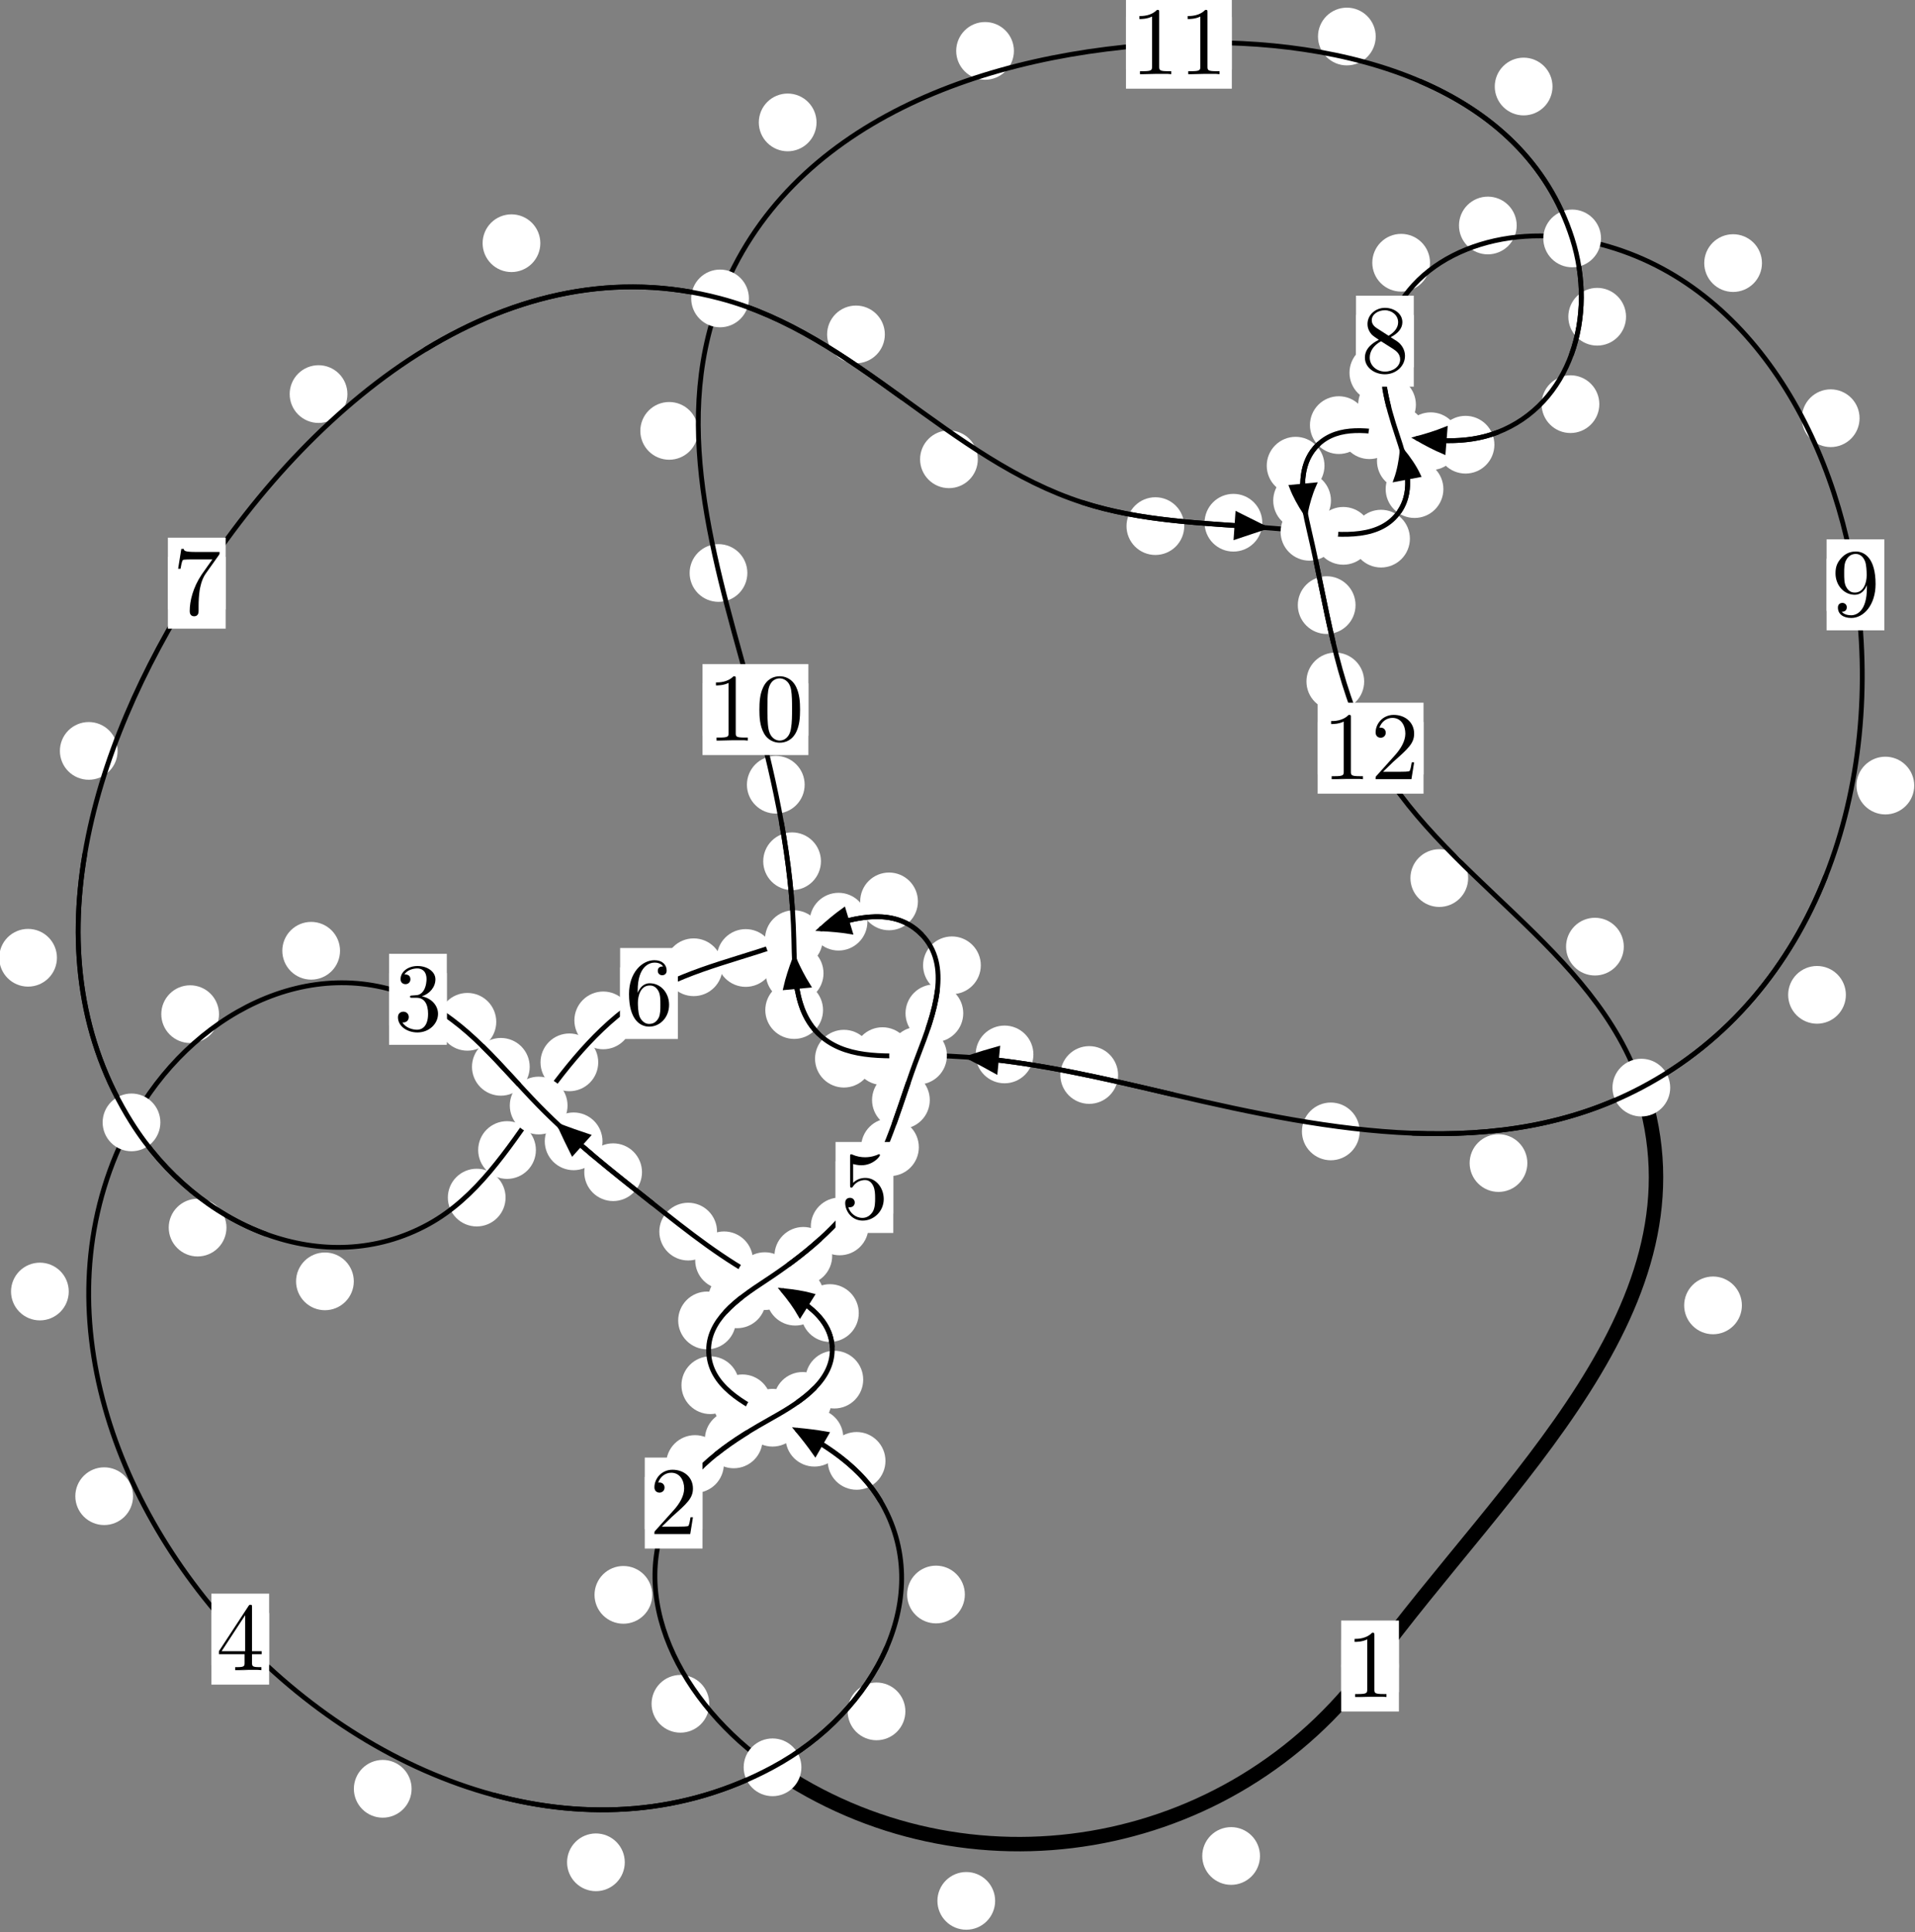 <?xml version="1.0"?>
<!-- Created by MetaPost 1.999 on 2021.07.06:0009 -->
<svg version="1.1" xmlns="http://www.w3.org/2000/svg" xmlns:xlink="http://www.w3.org/1999/xlink" width="198.308" height="200.057" viewBox="0 0 198.308 200.057">
<rect x="0" y="0" width="198.308" height="200.057" fill="#808080" stroke="none"/>
<!-- Original BoundingBox: -80.081039 -16.819107 118.226517 183.237534 -->
  <defs>
    <g transform="scale(0.01,0.01)" id="GLYPHcmr10_48">
      <path style="fill-rule: evenodd;" d="M460 -320C460 -400,455 -480,420 -554C374 -650,292 -666,250 -666C190 -666,117 -640,76 -547C44 -478,39 -400,39 -320C39 -245,43 -155,84 -79C127 2,200 22,249 22C303 22,379 1,423 -94C455 -163,460 -241,460 -320M249 -0C210 -0,151 -25,133 -121C122 -181,122 -273,122 -332C122 -396,122 -462,130 -516C149 -635,224 -644,249 -644C282 -644,348 -626,367 -527C377 -471,377 -395,377 -332C377 -257,377 -189,366 -125C351 -30,294 -0,249 -0"></path>
    </g>
    <g transform="scale(0.01,0.01)" id="GLYPHcmr10_49">
      <path style="fill-rule: evenodd;" d="M294 -640C294 -664,294 -666,271 -666C209 -602,121 -602,89 -602L89 -571C109 -571,168 -571,220 -597L220 -79C220 -43,217 -31,127 -31L95 -31L95 -0L257 -0L130 -3L217 -3L257 -3L297 -3L384 -3L419 -0L419 -31L387 -31C297 -31,294 -42,294 -79"></path>
    </g>
    <g transform="scale(0.01,0.01)" id="GLYPHcmr10_50">
      <path style="fill-rule: evenodd;" d="M127 -77L233 -180C389 -318,449 -372,449 -472C449 -586,359 -666,237 -666C124 -666,50 -574,50 -485C50 -429,100 -429,103 -429C120 -429,155 -441,155 -482C155 -508,137 -534,102 -534C94 -534,92 -534,89 -533C112 -598,166 -635,224 -635C315 -635,358 -554,358 -472C358 -392,308 -313,253 -251L61 -37C50 -26,50 -24,50 -0L421 -0L449 -174L424 -174C419 -144,412 -100,402 -85C395 -77,329 -77,307 -77"></path>
    </g>
    <g transform="scale(0.01,0.01)" id="GLYPHcmr10_51">
      <path style="fill-rule: evenodd;" d="M290 -352C372 -379,430 -449,430 -528C430 -610,342 -666,246 -666C145 -666,69 -606,69 -530C69 -497,91 -478,120 -478C151 -478,171 -500,171 -529C171 -579,124 -579,109 -579C140 -628,206 -641,242 -641C283 -641,338 -619,338 -529C338 -517,336 -459,310 -415C280 -367,246 -364,221 -363C213 -362,189 -360,182 -360C174 -359,167 -358,167 -348C167 -337,174 -337,191 -337L235 -337C317 -337,354 -269,354 -171C354 -35,285 -6,241 -6C198 -6,123 -23,88 -82C123 -77,154 -99,154 -137C154 -173,127 -193,98 -193C74 -193,42 -179,42 -135C42 -44,135 22,244 22C366 22,457 -69,457 -171C457 -253,394 -331,290 -352"></path>
    </g>
    <g transform="scale(0.01,0.01)" id="GLYPHcmr10_52">
      <path style="fill-rule: evenodd;" d="M294 -165L294 -78C294 -42,292 -31,218 -31L197 -31L197 -0L332 -0L238 -3L290 -3L332 -3L374 -3L427 -3L468 -0L468 -31L447 -31C373 -31,371 -42,371 -78L371 -165L471 -165L471 -196L371 -196L371 -651C371 -671,371 -677,355 -677C346 -677,343 -677,335 -665L28 -196L28 -165M300 -196L56 -196L300 -569"></path>
    </g>
    <g transform="scale(0.01,0.01)" id="GLYPHcmr10_53">
      <path style="fill-rule: evenodd;" d="M449 -201C449 -320,367 -420,259 -420C211 -420,168 -404,132 -369L132 -564C152 -558,185 -551,217 -551C340 -551,410 -642,410 -655C410 -661,407 -666,400 -666C399 -666,397 -666,392 -663C372 -654,323 -634,256 -634C216 -634,170 -641,123 -662C115 -665,113 -665,111 -665C101 -665,101 -657,101 -641L101 -345C101 -327,101 -319,115 -319C122 -319,124 -322,128 -328C139 -344,176 -398,257 -398C309 -398,334 -352,342 -334C358 -297,360 -258,360 -208C360 -173,360 -113,336 -71C312 -32,275 -6,229 -6C156 -6,99 -59,82 -118C85 -117,88 -116,99 -116C132 -116,149 -141,149 -165C149 -189,132 -214,99 -214C85 -214,50 -207,50 -161C50 -75,119 22,231 22C347 22,449 -74,449 -201"></path>
    </g>
    <g transform="scale(0.01,0.01)" id="GLYPHcmr10_54">
      <path style="fill-rule: evenodd;" d="M132 -328L132 -352C132 -605,256 -641,307 -641C331 -641,373 -635,395 -601C380 -601,340 -601,340 -556C340 -525,364 -510,386 -510C402 -510,432 -519,432 -558C432 -618,388 -666,305 -666C177 -666,42 -537,42 -316C42 -49,158 22,251 22C362 22,457 -72,457 -204C457 -331,368 -427,257 -427C189 -427,152 -376,132 -328M251 -6C188 -6,158 -66,152 -81C134 -128,134 -208,134 -226C134 -304,166 -404,256 -404C272 -404,318 -404,349 -342C367 -305,367 -254,367 -205C367 -157,367 -107,350 -71C320 -11,274 -6,251 -6"></path>
    </g>
    <g transform="scale(0.01,0.01)" id="GLYPHcmr10_55">
      <path style="fill-rule: evenodd;" d="M476 -609C485 -621,485 -623,485 -644L242 -644C120 -644,118 -657,114 -676L89 -676L56 -470L81 -470C84 -486,93 -549,106 -561C113 -567,191 -567,204 -567L411 -567C400 -551,321 -442,299 -409C209 -274,176 -135,176 -33C176 -23,176 22,222 22C268 22,268 -23,268 -33L268 -84C268 -139,271 -194,279 -248C283 -271,297 -357,341 -419"></path>
    </g>
    <g transform="scale(0.01,0.01)" id="GLYPHcmr10_56">
      <path style="fill-rule: evenodd;" d="M163 -457C117 -487,113 -521,113 -538C113 -599,178 -641,249 -641C322 -641,386 -589,386 -517C386 -460,347 -412,287 -377M309 -362C381 -399,430 -451,430 -517C430 -609,341 -666,250 -666C150 -666,69 -592,69 -499C69 -481,71 -436,113 -389C124 -377,161 -352,186 -335C128 -306,42 -250,42 -151C42 -45,144 22,249 22C362 22,457 -61,457 -168C457 -204,446 -249,408 -291C389 -312,373 -322,309 -362M209 -320L332 -242C360 -223,407 -193,407 -132C407 -58,332 -6,250 -6C164 -6,92 -68,92 -151C92 -209,124 -273,209 -320"></path>
    </g>
    <g transform="scale(0.01,0.01)" id="GLYPHcmr10_57">
      <path style="fill-rule: evenodd;" d="M367 -318L367 -286C367 -52,263 -6,205 -6C188 -6,134 -8,107 -42C151 -42,159 -71,159 -88C159 -119,135 -134,113 -134C97 -134,67 -125,67 -86C67 -19,121 22,206 22C335 22,457 -114,457 -329C457 -598,342 -666,253 -666C198 -666,149 -648,106 -603C65 -558,42 -516,42 -441C42 -316,130 -218,242 -218C303 -218,344 -260,367 -318M243 -241C227 -241,181 -241,150 -304C132 -341,132 -391,132 -440C132 -494,132 -541,153 -578C180 -628,218 -641,253 -641C299 -641,332 -607,349 -562C361 -530,365 -467,365 -421C365 -338,331 -241,243 -241"></path>
    </g>
  </defs>
  <path d="M130.478 192.182C130.478 191.389,130.163 190.629,129.602 190.068C129.042 189.508,128.282 189.193,127.489 189.193C126.696 189.193,125.936 189.508,125.376 190.068C124.815 190.629,124.5 191.389,124.5 192.182C124.5 192.975,124.815 193.735,125.376 194.295C125.936 194.856,126.696 195.171,127.489 195.171C128.282 195.171,129.042 194.856,129.602 194.295C130.163 193.735,130.478 192.975,130.478 192.182Z" style="fill: rgb(100%,100%,100%);stroke: none;"></path>
  <path d="M144.863 172.513C144.863 171.72,144.548 170.96,143.987 170.399C143.427 169.839,142.667 169.524,141.874 169.524C141.081 169.524,140.321 169.839,139.761 170.399C139.2 170.96,138.885 171.72,138.885 172.513C138.885 173.305,139.2 174.066,139.761 174.626C140.321 175.187,141.081 175.501,141.874 175.501C142.667 175.501,143.427 175.187,143.987 174.626C144.548 174.066,144.863 173.305,144.863 172.513Z" style="fill: rgb(100%,100%,100%);stroke: none;"></path>
  <path d="M73.45 176.425C73.45 175.632,73.135 174.872,72.575 174.311C72.014 173.751,71.254 173.436,70.461 173.436C69.669 173.436,68.909 173.751,68.348 174.311C67.788 174.872,67.473 175.632,67.473 176.425C67.473 177.217,67.788 177.977,68.348 178.538C68.909 179.098,69.669 179.413,70.461 179.413C71.254 179.413,72.014 179.098,72.575 178.538C73.135 177.977,73.45 177.217,73.45 176.425Z" style="fill: rgb(100%,100%,100%);stroke: none;"></path>
  <path d="M103.052 196.83C103.052 196.038,102.737 195.278,102.176 194.717C101.616 194.157,100.856 193.842,100.063 193.842C99.27 193.842,98.51 194.157,97.95 194.717C97.389 195.278,97.074 196.038,97.074 196.83C97.074 197.623,97.389 198.383,97.95 198.944C98.51 199.504,99.27 199.819,100.063 199.819C100.856 199.819,101.616 199.504,102.176 198.944C102.737 198.383,103.052 197.623,103.052 196.83Z" style="fill: rgb(100%,100%,100%);stroke: none;"></path>
  <path d="M74.961 151.595C74.961 150.803,74.646 150.042,74.085 149.482C73.525 148.921,72.765 148.606,71.972 148.606C71.179 148.606,70.419 148.921,69.859 149.482C69.298 150.042,68.983 150.803,68.983 151.595C68.983 152.388,69.298 153.148,69.859 153.709C70.419 154.269,71.179 154.584,71.972 154.584C72.765 154.584,73.525 154.269,74.085 153.709C74.646 153.148,74.961 152.388,74.961 151.595Z" style="fill: rgb(100%,100%,100%);stroke: none;"></path>
  <path d="M67.543 165.144C67.543 164.351,67.228 163.591,66.668 163.03C66.107 162.47,65.347 162.155,64.554 162.155C63.762 162.155,63.002 162.47,62.441 163.03C61.881 163.591,61.566 164.351,61.566 165.144C61.566 165.936,61.881 166.696,62.441 167.257C63.002 167.817,63.762 168.132,64.554 168.132C65.347 168.132,66.107 167.817,66.668 167.257C67.228 166.696,67.543 165.936,67.543 165.144Z" style="fill: rgb(100%,100%,100%);stroke: none;"></path>
  <path d="M86.104 145.059C86.104 144.266,85.789 143.506,85.229 142.945C84.668 142.385,83.908 142.07,83.115 142.07C82.323 142.07,81.563 142.385,81.002 142.945C80.442 143.506,80.127 144.266,80.127 145.059C80.127 145.851,80.442 146.611,81.002 147.172C81.563 147.732,82.323 148.047,83.115 148.047C83.908 148.047,84.668 147.732,85.229 147.172C85.789 146.611,86.104 145.851,86.104 145.059Z" style="fill: rgb(100%,100%,100%);stroke: none;"></path>
  <path d="M78.971 149.045C78.971 148.253,78.657 147.493,78.096 146.932C77.536 146.372,76.775 146.057,75.983 146.057C75.19 146.057,74.43 146.372,73.869 146.932C73.309 147.493,72.994 148.253,72.994 149.045C72.994 149.838,73.309 150.598,73.869 151.159C74.43 151.719,75.19 152.034,75.983 152.034C76.775 152.034,77.536 151.719,78.096 151.159C78.657 150.598,78.971 149.838,78.971 149.045Z" style="fill: rgb(100%,100%,100%);stroke: none;"></path>
  <path d="M88.931 135.964C88.931 135.171,88.616 134.411,88.056 133.851C87.495 133.29,86.735 132.975,85.943 132.975C85.15 132.975,84.39 133.29,83.829 133.851C83.269 134.411,82.954 135.171,82.954 135.964C82.954 136.757,83.269 137.517,83.829 138.077C84.39 138.638,85.15 138.953,85.943 138.953C86.735 138.953,87.495 138.638,88.056 138.077C88.616 137.517,88.931 136.757,88.931 135.964Z" style="fill: rgb(100%,100%,100%);stroke: none;"></path>
  <path d="M89.389 142.856C89.389 142.063,89.074 141.303,88.513 140.743C87.953 140.182,87.193 139.867,86.4 139.867C85.607 139.867,84.847 140.182,84.287 140.743C83.726 141.303,83.411 142.063,83.411 142.856C83.411 143.649,83.726 144.409,84.287 144.969C84.847 145.53,85.607 145.845,86.4 145.845C87.193 145.845,87.953 145.53,88.513 144.969C89.074 144.409,89.389 143.649,89.389 142.856Z" style="fill: rgb(100%,100%,100%);stroke: none;"></path>
  <path d="M77.97 130.503C77.97 129.71,77.655 128.95,77.095 128.39C76.534 127.829,75.774 127.514,74.981 127.514C74.189 127.514,73.429 127.829,72.868 128.39C72.308 128.95,71.993 129.71,71.993 130.503C71.993 131.296,72.308 132.056,72.868 132.616C73.429 133.177,74.189 133.492,74.981 133.492C75.774 133.492,76.534 133.177,77.095 132.616C77.655 132.056,77.97 131.296,77.97 130.503Z" style="fill: rgb(100%,100%,100%);stroke: none;"></path>
  <path d="M85.34 134.268C85.34 133.476,85.026 132.716,84.465 132.155C83.905 131.595,83.144 131.28,82.352 131.28C81.559 131.28,80.799 131.595,80.238 132.155C79.678 132.716,79.363 133.476,79.363 134.268C79.363 135.061,79.678 135.821,80.238 136.382C80.799 136.942,81.559 137.257,82.352 137.257C83.144 137.257,83.905 136.942,84.465 136.382C85.026 135.821,85.34 135.061,85.34 134.268Z" style="fill: rgb(100%,100%,100%);stroke: none;"></path>
  <path d="M66.482 121.378C66.482 120.585,66.167 119.825,65.607 119.265C65.046 118.704,64.286 118.389,63.494 118.389C62.701 118.389,61.941 118.704,61.38 119.265C60.82 119.825,60.505 120.585,60.505 121.378C60.505 122.171,60.82 122.931,61.38 123.491C61.941 124.052,62.701 124.367,63.494 124.367C64.286 124.367,65.046 124.052,65.607 123.491C66.167 122.931,66.482 122.171,66.482 121.378Z" style="fill: rgb(100%,100%,100%);stroke: none;"></path>
  <path d="M74.254 127.53C74.254 126.737,73.939 125.977,73.379 125.417C72.818 124.856,72.058 124.541,71.266 124.541C70.473 124.541,69.713 124.856,69.152 125.417C68.592 125.977,68.277 126.737,68.277 127.53C68.277 128.323,68.592 129.083,69.152 129.643C69.713 130.204,70.473 130.519,71.266 130.519C72.058 130.519,72.818 130.204,73.379 129.643C73.939 129.083,74.254 128.323,74.254 127.53Z" style="fill: rgb(100%,100%,100%);stroke: none;"></path>
  <path d="M54.854 110.467C54.854 109.674,54.54 108.914,53.979 108.353C53.419 107.793,52.658 107.478,51.866 107.478C51.073 107.478,50.313 107.793,49.752 108.353C49.192 108.914,48.877 109.674,48.877 110.467C48.877 111.259,49.192 112.019,49.752 112.58C50.313 113.14,51.073 113.455,51.866 113.455C52.658 113.455,53.419 113.14,53.979 112.58C54.54 112.019,54.854 111.259,54.854 110.467Z" style="fill: rgb(100%,100%,100%);stroke: none;"></path>
  <path d="M62.391 118.181C62.391 117.389,62.076 116.629,61.516 116.068C60.955 115.508,60.195 115.193,59.402 115.193C58.61 115.193,57.85 115.508,57.289 116.068C56.729 116.629,56.414 117.389,56.414 118.181C56.414 118.974,56.729 119.734,57.289 120.295C57.85 120.855,58.61 121.17,59.402 121.17C60.195 121.17,60.955 120.855,61.516 120.295C62.076 119.734,62.391 118.974,62.391 118.181Z" style="fill: rgb(100%,100%,100%);stroke: none;"></path>
  <path d="M35.212 98.449C35.212 97.657,34.897 96.896,34.337 96.336C33.776 95.775,33.016 95.46,32.223 95.46C31.431 95.46,30.671 95.775,30.11 96.336C29.55 96.896,29.235 97.657,29.235 98.449C29.235 99.242,29.55 100.002,30.11 100.563C30.671 101.123,31.431 101.438,32.223 101.438C33.016 101.438,33.776 101.123,34.337 100.563C34.897 100.002,35.212 99.242,35.212 98.449Z" style="fill: rgb(100%,100%,100%);stroke: none;"></path>
  <path d="M51.39 105.805C51.39 105.013,51.075 104.252,50.515 103.692C49.954 103.131,49.194 102.816,48.401 102.816C47.609 102.816,46.849 103.131,46.288 103.692C45.728 104.252,45.413 105.013,45.413 105.805C45.413 106.598,45.728 107.358,46.288 107.919C46.849 108.479,47.609 108.794,48.401 108.794C49.194 108.794,49.954 108.479,50.515 107.919C51.075 107.358,51.39 106.598,51.39 105.805Z" style="fill: rgb(100%,100%,100%);stroke: none;"></path>
  <path d="M7.119 133.733C7.119 132.941,6.804 132.181,6.244 131.62C5.683 131.06,4.923 130.745,4.131 130.745C3.338 130.745,2.578 131.06,2.017 131.62C1.457 132.181,1.142 132.941,1.142 133.733C1.142 134.526,1.457 135.286,2.017 135.847C2.578 136.407,3.338 136.722,4.131 136.722C4.923 136.722,5.683 136.407,6.244 135.847C6.804 135.286,7.119 134.526,7.119 133.733Z" style="fill: rgb(100%,100%,100%);stroke: none;"></path>
  <path d="M22.679 105.013C22.679 104.22,22.364 103.46,21.803 102.899C21.243 102.339,20.483 102.024,19.69 102.024C18.897 102.024,18.137 102.339,17.577 102.899C17.016 103.46,16.701 104.22,16.701 105.013C16.701 105.805,17.016 106.565,17.577 107.126C18.137 107.686,18.897 108.001,19.69 108.001C20.483 108.001,21.243 107.686,21.803 107.126C22.364 106.565,22.679 105.805,22.679 105.013Z" style="fill: rgb(100%,100%,100%);stroke: none;"></path>
  <path d="M42.623 185.227C42.623 184.434,42.308 183.674,41.747 183.114C41.187 182.553,40.427 182.238,39.634 182.238C38.841 182.238,38.081 182.553,37.521 183.114C36.96 183.674,36.645 184.434,36.645 185.227C36.645 186.02,36.96 186.78,37.521 187.34C38.081 187.901,38.841 188.216,39.634 188.216C40.427 188.216,41.187 187.901,41.747 187.34C42.308 186.78,42.623 186.02,42.623 185.227Z" style="fill: rgb(100%,100%,100%);stroke: none;"></path>
  <path d="M13.777 154.927C13.777 154.134,13.462 153.374,12.902 152.813C12.341 152.253,11.581 151.938,10.788 151.938C9.996 151.938,9.235 152.253,8.675 152.813C8.114 153.374,7.8 154.134,7.8 154.927C7.8 155.719,8.114 156.479,8.675 157.04C9.235 157.6,9.996 157.915,10.788 157.915C11.581 157.915,12.341 157.6,12.902 157.04C13.462 156.479,13.777 155.719,13.777 154.927Z" style="fill: rgb(100%,100%,100%);stroke: none;"></path>
  <path d="M93.757 177.208C93.757 176.416,93.442 175.656,92.881 175.095C92.321 174.535,91.561 174.22,90.768 174.22C89.975 174.22,89.215 174.535,88.655 175.095C88.094 175.656,87.779 176.416,87.779 177.208C87.779 178.001,88.094 178.761,88.655 179.322C89.215 179.882,89.975 180.197,90.768 180.197C91.561 180.197,92.321 179.882,92.881 179.322C93.442 178.761,93.757 178.001,93.757 177.208Z" style="fill: rgb(100%,100%,100%);stroke: none;"></path>
  <path d="M64.699 192.837C64.699 192.044,64.384 191.284,63.824 190.724C63.263 190.163,62.503 189.848,61.71 189.848C60.918 189.848,60.158 190.163,59.597 190.724C59.037 191.284,58.722 192.044,58.722 192.837C58.722 193.63,59.037 194.39,59.597 194.95C60.158 195.511,60.918 195.826,61.71 195.826C62.503 195.826,63.263 195.511,63.824 194.95C64.384 194.39,64.699 193.63,64.699 192.837Z" style="fill: rgb(100%,100%,100%);stroke: none;"></path>
  <path d="M91.694 151.271C91.694 150.478,91.379 149.718,90.818 149.158C90.258 148.597,89.498 148.282,88.705 148.282C87.912 148.282,87.152 148.597,86.592 149.158C86.031 149.718,85.716 150.478,85.716 151.271C85.716 152.064,86.031 152.824,86.592 153.384C87.152 153.945,87.912 154.26,88.705 154.26C89.498 154.26,90.258 153.945,90.818 153.384C91.379 152.824,91.694 152.064,91.694 151.271Z" style="fill: rgb(100%,100%,100%);stroke: none;"></path>
  <path d="M99.915 165.108C99.915 164.315,99.6 163.555,99.04 162.995C98.48 162.434,97.719 162.119,96.927 162.119C96.134 162.119,95.374 162.434,94.813 162.995C94.253 163.555,93.938 164.315,93.938 165.108C93.938 165.901,94.253 166.661,94.813 167.221C95.374 167.782,96.134 168.097,96.927 168.097C97.719 168.097,98.48 167.782,99.04 167.221C99.6 166.661,99.915 165.901,99.915 165.108Z" style="fill: rgb(100%,100%,100%);stroke: none;"></path>
  <path d="M79.869 145.31C79.869 144.518,79.554 143.758,78.994 143.197C78.433 142.637,77.673 142.322,76.881 142.322C76.088 142.322,75.328 142.637,74.767 143.197C74.207 143.758,73.892 144.518,73.892 145.31C73.892 146.103,74.207 146.863,74.767 147.424C75.328 147.984,76.088 148.299,76.881 148.299C77.673 148.299,78.433 147.984,78.994 147.424C79.554 146.863,79.869 146.103,79.869 145.31Z" style="fill: rgb(100%,100%,100%);stroke: none;"></path>
  <path d="M87.327 148.872C87.327 148.079,87.013 147.319,86.452 146.758C85.892 146.198,85.131 145.883,84.339 145.883C83.546 145.883,82.786 146.198,82.225 146.758C81.665 147.319,81.35 148.079,81.35 148.872C81.35 149.664,81.665 150.425,82.225 150.985C82.786 151.546,83.546 151.86,84.339 151.86C85.131 151.86,85.892 151.546,86.452 150.985C87.013 150.425,87.327 149.664,87.327 148.872Z" style="fill: rgb(100%,100%,100%);stroke: none;"></path>
  <path d="M76.208 136.728C76.208 135.935,75.893 135.175,75.332 134.615C74.772 134.054,74.012 133.739,73.219 133.739C72.426 133.739,71.666 134.054,71.106 134.615C70.545 135.175,70.23 135.935,70.23 136.728C70.23 137.521,70.545 138.281,71.106 138.841C71.666 139.402,72.426 139.717,73.219 139.717C74.012 139.717,74.772 139.402,75.332 138.841C75.893 138.281,76.208 137.521,76.208 136.728Z" style="fill: rgb(100%,100%,100%);stroke: none;"></path>
  <path d="M76.546 143.434C76.546 142.641,76.231 141.881,75.67 141.321C75.11 140.76,74.35 140.445,73.557 140.445C72.764 140.445,72.004 140.76,71.444 141.321C70.883 141.881,70.568 142.641,70.568 143.434C70.568 144.227,70.883 144.987,71.444 145.547C72.004 146.108,72.764 146.423,73.557 146.423C74.35 146.423,75.11 146.108,75.67 145.547C76.231 144.987,76.546 144.227,76.546 143.434Z" style="fill: rgb(100%,100%,100%);stroke: none;"></path>
  <path d="M86.177 130.039C86.177 129.246,85.862 128.486,85.302 127.925C84.741 127.365,83.981 127.05,83.188 127.05C82.396 127.05,81.635 127.365,81.075 127.925C80.514 128.486,80.199 129.246,80.199 130.039C80.199 130.831,80.514 131.591,81.075 132.152C81.635 132.712,82.396 133.027,83.188 133.027C83.981 133.027,84.741 132.712,85.302 132.152C85.862 131.591,86.177 130.831,86.177 130.039Z" style="fill: rgb(100%,100%,100%);stroke: none;"></path>
  <path d="M79.318 134.542C79.318 133.75,79.003 132.989,78.443 132.429C77.882 131.868,77.122 131.554,76.329 131.554C75.537 131.554,74.777 131.868,74.216 132.429C73.656 132.989,73.341 133.75,73.341 134.542C73.341 135.335,73.656 136.095,74.216 136.656C74.777 137.216,75.537 137.531,76.329 137.531C77.122 137.531,77.882 137.216,78.443 136.656C79.003 136.095,79.318 135.335,79.318 134.542Z" style="fill: rgb(100%,100%,100%);stroke: none;"></path>
  <path d="M95.15 118.792C95.15 117.999,94.835 117.239,94.275 116.679C93.714 116.118,92.954 115.803,92.162 115.803C91.369 115.803,90.609 116.118,90.048 116.679C89.488 117.239,89.173 117.999,89.173 118.792C89.173 119.585,89.488 120.345,90.048 120.905C90.609 121.466,91.369 121.781,92.162 121.781C92.954 121.781,93.714 121.466,94.275 120.905C94.835 120.345,95.15 119.585,95.15 118.792Z" style="fill: rgb(100%,100%,100%);stroke: none;"></path>
  <path d="M89.942 126.992C89.942 126.2,89.627 125.439,89.067 124.879C88.506 124.319,87.746 124.004,86.954 124.004C86.161 124.004,85.401 124.319,84.84 124.879C84.28 125.439,83.965 126.2,83.965 126.992C83.965 127.785,84.28 128.545,84.84 129.106C85.401 129.666,86.161 129.981,86.954 129.981C87.746 129.981,88.506 129.666,89.067 129.106C89.627 128.545,89.942 127.785,89.942 126.992Z" style="fill: rgb(100%,100%,100%);stroke: none;"></path>
  <path d="M99.749 104.921C99.749 104.129,99.434 103.368,98.874 102.808C98.313 102.247,97.553 101.933,96.76 101.933C95.968 101.933,95.208 102.247,94.647 102.808C94.087 103.368,93.772 104.129,93.772 104.921C93.772 105.714,94.087 106.474,94.647 107.035C95.208 107.595,95.968 107.91,96.76 107.91C97.553 107.91,98.313 107.595,98.874 107.035C99.434 106.474,99.749 105.714,99.749 104.921Z" style="fill: rgb(100%,100%,100%);stroke: none;"></path>
  <path d="M96.284 113.906C96.284 113.114,95.969 112.353,95.408 111.793C94.848 111.233,94.088 110.918,93.295 110.918C92.502 110.918,91.742 111.233,91.182 111.793C90.621 112.353,90.306 113.114,90.306 113.906C90.306 114.699,90.621 115.459,91.182 116.02C91.742 116.58,92.502 116.895,93.295 116.895C94.088 116.895,94.848 116.58,95.408 116.02C95.969 115.459,96.284 114.699,96.284 113.906Z" style="fill: rgb(100%,100%,100%);stroke: none;"></path>
  <path d="M95.054 93.337C95.054 92.545,94.739 91.785,94.179 91.224C93.618 90.664,92.858 90.349,92.066 90.349C91.273 90.349,90.513 90.664,89.952 91.224C89.392 91.785,89.077 92.545,89.077 93.337C89.077 94.13,89.392 94.89,89.952 95.451C90.513 96.011,91.273 96.326,92.066 96.326C92.858 96.326,93.618 96.011,94.179 95.451C94.739 94.89,95.054 94.13,95.054 93.337Z" style="fill: rgb(100%,100%,100%);stroke: none;"></path>
  <path d="M101.568 99.955C101.568 99.162,101.253 98.402,100.692 97.841C100.132 97.281,99.372 96.966,98.579 96.966C97.786 96.966,97.026 97.281,96.466 97.841C95.905 98.402,95.59 99.162,95.59 99.955C95.59 100.747,95.905 101.508,96.466 102.068C97.026 102.629,97.786 102.943,98.579 102.943C99.372 102.943,100.132 102.629,100.692 102.068C101.253 101.508,101.568 100.747,101.568 99.955Z" style="fill: rgb(100%,100%,100%);stroke: none;"></path>
  <path d="M80.209 99.197C80.209 98.404,79.894 97.644,79.334 97.084C78.773 96.523,78.013 96.208,77.221 96.208C76.428 96.208,75.668 96.523,75.107 97.084C74.547 97.644,74.232 98.404,74.232 99.197C74.232 99.99,74.547 100.75,75.107 101.31C75.668 101.871,76.428 102.186,77.221 102.186C78.013 102.186,78.773 101.871,79.334 101.31C79.894 100.75,80.209 99.99,80.209 99.197Z" style="fill: rgb(100%,100%,100%);stroke: none;"></path>
  <path d="M89.825 95.437C89.825 94.644,89.51 93.884,88.949 93.324C88.389 92.763,87.629 92.448,86.836 92.448C86.043 92.448,85.283 92.763,84.723 93.324C84.162 93.884,83.847 94.644,83.847 95.437C83.847 96.23,84.162 96.99,84.723 97.55C85.283 98.111,86.043 98.426,86.836 98.426C87.629 98.426,88.389 98.111,88.949 97.55C89.51 96.99,89.825 96.23,89.825 95.437Z" style="fill: rgb(100%,100%,100%);stroke: none;"></path>
  <path d="M65.457 105.658C65.457 104.865,65.143 104.105,64.582 103.545C64.022 102.984,63.261 102.669,62.469 102.669C61.676 102.669,60.916 102.984,60.355 103.545C59.795 104.105,59.48 104.865,59.48 105.658C59.48 106.451,59.795 107.211,60.355 107.771C60.916 108.332,61.676 108.647,62.469 108.647C63.261 108.647,64.022 108.332,64.582 107.771C65.143 107.211,65.457 106.451,65.457 105.658Z" style="fill: rgb(100%,100%,100%);stroke: none;"></path>
  <path d="M74.823 100.157C74.823 99.364,74.508 98.604,73.947 98.043C73.387 97.483,72.627 97.168,71.834 97.168C71.041 97.168,70.281 97.483,69.721 98.043C69.16 98.604,68.845 99.364,68.845 100.157C68.845 100.949,69.16 101.71,69.721 102.27C70.281 102.831,71.041 103.146,71.834 103.146C72.627 103.146,73.387 102.831,73.947 102.27C74.508 101.71,74.823 100.949,74.823 100.157Z" style="fill: rgb(100%,100%,100%);stroke: none;"></path>
  <path d="M55.495 119.083C55.495 118.29,55.18 117.53,54.62 116.969C54.059 116.409,53.299 116.094,52.506 116.094C51.714 116.094,50.953 116.409,50.393 116.969C49.832 117.53,49.518 118.29,49.518 119.083C49.518 119.875,49.832 120.636,50.393 121.196C50.953 121.757,51.714 122.072,52.506 122.072C53.299 122.072,54.059 121.757,54.62 121.196C55.18 120.636,55.495 119.875,55.495 119.083Z" style="fill: rgb(100%,100%,100%);stroke: none;"></path>
  <path d="M61.95 110.002C61.95 109.21,61.635 108.45,61.075 107.889C60.514 107.329,59.754 107.014,58.962 107.014C58.169 107.014,57.409 107.329,56.848 107.889C56.288 108.45,55.973 109.21,55.973 110.002C55.973 110.795,56.288 111.555,56.848 112.116C57.409 112.676,58.169 112.991,58.962 112.991C59.754 112.991,60.514 112.676,61.075 112.116C61.635 111.555,61.95 110.795,61.95 110.002Z" style="fill: rgb(100%,100%,100%);stroke: none;"></path>
  <path d="M36.638 132.68C36.638 131.887,36.323 131.127,35.762 130.567C35.202 130.006,34.442 129.691,33.649 129.691C32.856 129.691,32.096 130.006,31.536 130.567C30.975 131.127,30.66 131.887,30.66 132.68C30.66 133.473,30.975 134.233,31.536 134.793C32.096 135.354,32.856 135.669,33.649 135.669C34.442 135.669,35.202 135.354,35.762 134.793C36.323 134.233,36.638 133.473,36.638 132.68Z" style="fill: rgb(100%,100%,100%);stroke: none;"></path>
  <path d="M52.355 124.006C52.355 123.214,52.04 122.454,51.479 121.893C50.919 121.333,50.159 121.018,49.366 121.018C48.573 121.018,47.813 121.333,47.253 121.893C46.692 122.454,46.377 123.214,46.377 124.006C46.377 124.799,46.692 125.559,47.253 126.12C47.813 126.68,48.573 126.995,49.366 126.995C50.159 126.995,50.919 126.68,51.479 126.12C52.04 125.559,52.355 124.799,52.355 124.006Z" style="fill: rgb(100%,100%,100%);stroke: none;"></path>
  <path d="M5.896 99.173C5.896 98.381,5.581 97.621,5.021 97.06C4.461 96.5,3.7 96.185,2.908 96.185C2.115 96.185,1.355 96.5,0.794 97.06C0.234 97.621,-0.081 98.381,-0.081 99.173C-0.081 99.966,0.234 100.726,0.794 101.287C1.355 101.847,2.115 102.162,2.908 102.162C3.7 102.162,4.461 101.847,5.021 101.287C5.581 100.726,5.896 99.966,5.896 99.173Z" style="fill: rgb(100%,100%,100%);stroke: none;"></path>
  <path d="M23.451 127.114C23.451 126.321,23.136 125.561,22.576 125.001C22.015 124.44,21.255 124.125,20.462 124.125C19.669 124.125,18.909 124.44,18.349 125.001C17.788 125.561,17.473 126.321,17.473 127.114C17.473 127.907,17.788 128.667,18.349 129.227C18.909 129.788,19.669 130.103,20.462 130.103C21.255 130.103,22.015 129.788,22.576 129.227C23.136 128.667,23.451 127.907,23.451 127.114Z" style="fill: rgb(100%,100%,100%);stroke: none;"></path>
  <path d="M35.976 40.805C35.976 40.013,35.661 39.253,35.101 38.692C34.54 38.132,33.78 37.817,32.987 37.817C32.195 37.817,31.434 38.132,30.874 38.692C30.313 39.253,29.998 40.013,29.998 40.805C29.998 41.598,30.313 42.358,30.874 42.919C31.434 43.479,32.195 43.794,32.987 43.794C33.78 43.794,34.54 43.479,35.101 42.919C35.661 42.358,35.976 41.598,35.976 40.805Z" style="fill: rgb(100%,100%,100%);stroke: none;"></path>
  <path d="M12.179 77.754C12.179 76.961,11.864 76.201,11.304 75.64C10.743 75.08,9.983 74.765,9.191 74.765C8.398 74.765,7.638 75.08,7.077 75.64C6.517 76.201,6.202 76.961,6.202 77.754C6.202 78.546,6.517 79.307,7.077 79.867C7.638 80.428,8.398 80.742,9.191 80.742C9.983 80.742,10.743 80.428,11.304 79.867C11.864 79.307,12.179 78.546,12.179 77.754Z" style="fill: rgb(100%,100%,100%);stroke: none;"></path>
  <path d="M91.63 34.629C91.63 33.836,91.315 33.076,90.754 32.516C90.194 31.955,89.434 31.64,88.641 31.64C87.848 31.64,87.088 31.955,86.528 32.516C85.967 33.076,85.652 33.836,85.652 34.629C85.652 35.422,85.967 36.182,86.528 36.742C87.088 37.303,87.848 37.618,88.641 37.618C89.434 37.618,90.194 37.303,90.754 36.742C91.315 36.182,91.63 35.422,91.63 34.629Z" style="fill: rgb(100%,100%,100%);stroke: none;"></path>
  <path d="M55.954 25.183C55.954 24.39,55.639 23.63,55.079 23.069C54.518 22.509,53.758 22.194,52.966 22.194C52.173 22.194,51.413 22.509,50.852 23.069C50.292 23.63,49.977 24.39,49.977 25.183C49.977 25.975,50.292 26.735,50.852 27.296C51.413 27.856,52.173 28.171,52.966 28.171C53.758 28.171,54.518 27.856,55.079 27.296C55.639 26.735,55.954 25.975,55.954 25.183Z" style="fill: rgb(100%,100%,100%);stroke: none;"></path>
  <path d="M122.634 54.478C122.634 53.685,122.319 52.925,121.758 52.364C121.198 51.804,120.438 51.489,119.645 51.489C118.852 51.489,118.092 51.804,117.532 52.364C116.971 52.925,116.656 53.685,116.656 54.478C116.656 55.27,116.971 56.031,117.532 56.591C118.092 57.152,118.852 57.466,119.645 57.466C120.438 57.466,121.198 57.152,121.758 56.591C122.319 56.031,122.634 55.27,122.634 54.478Z" style="fill: rgb(100%,100%,100%);stroke: none;"></path>
  <path d="M101.257 47.557C101.257 46.764,100.942 46.004,100.381 45.444C99.821 44.883,99.061 44.568,98.268 44.568C97.475 44.568,96.715 44.883,96.155 45.444C95.594 46.004,95.279 46.764,95.279 47.557C95.279 48.35,95.594 49.11,96.155 49.67C96.715 50.231,97.475 50.546,98.268 50.546C99.061 50.546,99.821 50.231,100.381 49.67C100.942 49.11,101.257 48.35,101.257 47.557Z" style="fill: rgb(100%,100%,100%);stroke: none;"></path>
  <path d="M142.091 55.485C142.091 54.692,141.776 53.932,141.215 53.372C140.655 52.811,139.895 52.496,139.102 52.496C138.309 52.496,137.549 52.811,136.989 53.372C136.428 53.932,136.113 54.692,136.113 55.485C136.113 56.278,136.428 57.038,136.989 57.598C137.549 58.159,138.309 58.474,139.102 58.474C139.895 58.474,140.655 58.159,141.215 57.598C141.776 57.038,142.091 56.278,142.091 55.485Z" style="fill: rgb(100%,100%,100%);stroke: none;"></path>
  <path d="M130.716 54.127C130.716 53.334,130.401 52.574,129.84 52.013C129.28 51.453,128.52 51.138,127.727 51.138C126.934 51.138,126.174 51.453,125.614 52.013C125.053 52.574,124.738 53.334,124.738 54.127C124.738 54.919,125.053 55.68,125.614 56.24C126.174 56.8,126.934 57.115,127.727 57.115C128.52 57.115,129.28 56.8,129.84 56.24C130.401 55.68,130.716 54.919,130.716 54.127Z" style="fill: rgb(100%,100%,100%);stroke: none;"></path>
  <path d="M149.471 50.646C149.471 49.853,149.156 49.093,148.596 48.532C148.035 47.972,147.275 47.657,146.482 47.657C145.69 47.657,144.929 47.972,144.369 48.532C143.808 49.093,143.493 49.853,143.493 50.646C143.493 51.438,143.808 52.199,144.369 52.759C144.929 53.32,145.69 53.635,146.482 53.635C147.275 53.635,148.035 53.32,148.596 52.759C149.156 52.199,149.471 51.438,149.471 50.646Z" style="fill: rgb(100%,100%,100%);stroke: none;"></path>
  <path d="M146.002 55.775C146.002 54.983,145.687 54.223,145.127 53.662C144.566 53.102,143.806 52.787,143.013 52.787C142.221 52.787,141.461 53.102,140.9 53.662C140.34 54.223,140.025 54.983,140.025 55.775C140.025 56.568,140.34 57.328,140.9 57.889C141.461 58.449,142.221 58.764,143.013 58.764C143.806 58.764,144.566 58.449,145.127 57.889C145.687 57.328,146.002 56.568,146.002 55.775Z" style="fill: rgb(100%,100%,100%);stroke: none;"></path>
  <path d="M146.623 41.904C146.623 41.111,146.309 40.351,145.748 39.791C145.188 39.23,144.427 38.915,143.635 38.915C142.842 38.915,142.082 39.23,141.521 39.791C140.961 40.351,140.646 41.111,140.646 41.904C140.646 42.697,140.961 43.457,141.521 44.017C142.082 44.578,142.842 44.893,143.635 44.893C144.427 44.893,145.188 44.578,145.748 44.017C146.309 43.457,146.623 42.697,146.623 41.904Z" style="fill: rgb(100%,100%,100%);stroke: none;"></path>
  <path d="M148.569 47.724C148.569 46.931,148.254 46.171,147.694 45.611C147.134 45.05,146.373 44.735,145.581 44.735C144.788 44.735,144.028 45.05,143.467 45.611C142.907 46.171,142.592 46.931,142.592 47.724C142.592 48.517,142.907 49.277,143.467 49.837C144.028 50.398,144.788 50.713,145.581 50.713C146.373 50.713,147.134 50.398,147.694 49.837C148.254 49.277,148.569 48.517,148.569 47.724Z" style="fill: rgb(100%,100%,100%);stroke: none;"></path>
  <path d="M148.086 27.206C148.086 26.413,147.771 25.653,147.21 25.092C146.65 24.532,145.89 24.217,145.097 24.217C144.304 24.217,143.544 24.532,142.984 25.092C142.423 25.653,142.108 26.413,142.108 27.206C142.108 27.998,142.423 28.758,142.984 29.319C143.544 29.879,144.304 30.194,145.097 30.194C145.89 30.194,146.65 29.879,147.21 29.319C147.771 28.758,148.086 27.998,148.086 27.206Z" style="fill: rgb(100%,100%,100%);stroke: none;"></path>
  <path d="M145.725 38.595C145.725 37.802,145.41 37.042,144.849 36.482C144.289 35.921,143.529 35.606,142.736 35.606C141.943 35.606,141.183 35.921,140.623 36.482C140.062 37.042,139.747 37.802,139.747 38.595C139.747 39.388,140.062 40.148,140.623 40.708C141.183 41.269,141.943 41.584,142.736 41.584C143.529 41.584,144.289 41.269,144.849 40.708C145.41 40.148,145.725 39.388,145.725 38.595Z" style="fill: rgb(100%,100%,100%);stroke: none;"></path>
  <path d="M182.461 27.243C182.461 26.45,182.146 25.69,181.586 25.129C181.025 24.569,180.265 24.254,179.472 24.254C178.68 24.254,177.92 24.569,177.359 25.129C176.799 25.69,176.484 26.45,176.484 27.243C176.484 28.035,176.799 28.795,177.359 29.356C177.92 29.916,178.68 30.231,179.472 30.231C180.265 30.231,181.025 29.916,181.586 29.356C182.146 28.795,182.461 28.035,182.461 27.243Z" style="fill: rgb(100%,100%,100%);stroke: none;"></path>
  <path d="M157.062 23.349C157.062 22.557,156.747 21.797,156.187 21.236C155.626 20.676,154.866 20.361,154.073 20.361C153.281 20.361,152.521 20.676,151.96 21.236C151.4 21.797,151.085 22.557,151.085 23.349C151.085 24.142,151.4 24.902,151.96 25.463C152.521 26.023,153.281 26.338,154.073 26.338C154.866 26.338,155.626 26.023,156.187 25.463C156.747 24.902,157.062 24.142,157.062 23.349Z" style="fill: rgb(100%,100%,100%);stroke: none;"></path>
  <path d="M198.227 81.343C198.227 80.55,197.912 79.79,197.351 79.23C196.791 78.669,196.03 78.354,195.238 78.354C194.445 78.354,193.685 78.669,193.124 79.23C192.564 79.79,192.249 80.55,192.249 81.343C192.249 82.136,192.564 82.896,193.124 83.456C193.685 84.017,194.445 84.332,195.238 84.332C196.03 84.332,196.791 84.017,197.351 83.456C197.912 82.896,198.227 82.136,198.227 81.343Z" style="fill: rgb(100%,100%,100%);stroke: none;"></path>
  <path d="M192.567 43.305C192.567 42.512,192.252 41.752,191.692 41.192C191.131 40.631,190.371 40.316,189.579 40.316C188.786 40.316,188.026 40.631,187.465 41.192C186.905 41.752,186.59 42.512,186.59 43.305C186.59 44.098,186.905 44.858,187.465 45.418C188.026 45.979,188.786 46.294,189.579 46.294C190.371 46.294,191.131 45.979,191.692 45.418C192.252 44.858,192.567 44.098,192.567 43.305Z" style="fill: rgb(100%,100%,100%);stroke: none;"></path>
  <path d="M158.165 120.432C158.165 119.639,157.85 118.879,157.29 118.318C156.729 117.758,155.969 117.443,155.177 117.443C154.384 117.443,153.624 117.758,153.063 118.318C152.503 118.879,152.188 119.639,152.188 120.432C152.188 121.224,152.503 121.985,153.063 122.545C153.624 123.106,154.384 123.42,155.177 123.42C155.969 123.42,156.729 123.106,157.29 122.545C157.85 121.985,158.165 121.224,158.165 120.432Z" style="fill: rgb(100%,100%,100%);stroke: none;"></path>
  <path d="M191.15 103.013C191.15 102.221,190.835 101.461,190.274 100.9C189.714 100.34,188.954 100.025,188.161 100.025C187.368 100.025,186.608 100.34,186.048 100.9C185.487 101.461,185.172 102.221,185.172 103.013C185.172 103.806,185.487 104.566,186.048 105.127C186.608 105.687,187.368 106.002,188.161 106.002C188.954 106.002,189.714 105.687,190.274 105.127C190.835 104.566,191.15 103.806,191.15 103.013Z" style="fill: rgb(100%,100%,100%);stroke: none;"></path>
  <path d="M115.783 111.312C115.783 110.52,115.468 109.76,114.907 109.199C114.347 108.639,113.587 108.324,112.794 108.324C112.001 108.324,111.241 108.639,110.681 109.199C110.12 109.76,109.805 110.52,109.805 111.312C109.805 112.105,110.12 112.865,110.681 113.426C111.241 113.986,112.001 114.301,112.794 114.301C113.587 114.301,114.347 113.986,114.907 113.426C115.468 112.865,115.783 112.105,115.783 111.312Z" style="fill: rgb(100%,100%,100%);stroke: none;"></path>
  <path d="M140.8 117.154C140.8 116.361,140.485 115.601,139.924 115.041C139.364 114.48,138.604 114.165,137.811 114.165C137.018 114.165,136.258 114.48,135.698 115.041C135.137 115.601,134.822 116.361,134.822 117.154C134.822 117.947,135.137 118.707,135.698 119.267C136.258 119.828,137.018 120.143,137.811 120.143C138.604 120.143,139.364 119.828,139.924 119.267C140.485 118.707,140.8 117.947,140.8 117.154Z" style="fill: rgb(100%,100%,100%);stroke: none;"></path>
  <path d="M94.372 109.36C94.372 108.567,94.057 107.807,93.496 107.247C92.936 106.686,92.176 106.371,91.383 106.371C90.59 106.371,89.83 106.686,89.27 107.247C88.709 107.807,88.394 108.567,88.394 109.36C88.394 110.153,88.709 110.913,89.27 111.473C89.83 112.034,90.59 112.349,91.383 112.349C92.176 112.349,92.936 112.034,93.496 111.473C94.057 110.913,94.372 110.153,94.372 109.36Z" style="fill: rgb(100%,100%,100%);stroke: none;"></path>
  <path d="M107.014 109.184C107.014 108.391,106.699 107.631,106.138 107.07C105.578 106.51,104.818 106.195,104.025 106.195C103.232 106.195,102.472 106.51,101.912 107.07C101.351 107.631,101.036 108.391,101.036 109.184C101.036 109.976,101.351 110.736,101.912 111.297C102.472 111.857,103.232 112.172,104.025 112.172C104.818 112.172,105.578 111.857,106.138 111.297C106.699 110.736,107.014 109.976,107.014 109.184Z" style="fill: rgb(100%,100%,100%);stroke: none;"></path>
  <path d="M85.229 104.589C85.229 103.796,84.914 103.036,84.353 102.476C83.793 101.915,83.033 101.6,82.24 101.6C81.447 101.6,80.687 101.915,80.127 102.476C79.566 103.036,79.251 103.796,79.251 104.589C79.251 105.382,79.566 106.142,80.127 106.702C80.687 107.263,81.447 107.578,82.24 107.578C83.033 107.578,83.793 107.263,84.353 106.702C84.914 106.142,85.229 105.382,85.229 104.589Z" style="fill: rgb(100%,100%,100%);stroke: none;"></path>
  <path d="M90.378 109.623C90.378 108.831,90.063 108.071,89.503 107.51C88.942 106.95,88.182 106.635,87.389 106.635C86.597 106.635,85.837 106.95,85.276 107.51C84.716 108.071,84.401 108.831,84.401 109.623C84.401 110.416,84.716 111.176,85.276 111.737C85.837 112.297,86.597 112.612,87.389 112.612C88.182 112.612,88.942 112.297,89.503 111.737C90.063 111.176,90.378 110.416,90.378 109.623Z" style="fill: rgb(100%,100%,100%);stroke: none;"></path>
  <path d="M85.013 89.182C85.013 88.389,84.698 87.629,84.138 87.068C83.577 86.508,82.817 86.193,82.024 86.193C81.232 86.193,80.471 86.508,79.911 87.068C79.35 87.629,79.036 88.389,79.036 89.182C79.036 89.974,79.35 90.735,79.911 91.295C80.471 91.856,81.232 92.171,82.024 92.171C82.817 92.171,83.577 91.856,84.138 91.295C84.698 90.735,85.013 89.974,85.013 89.182Z" style="fill: rgb(100%,100%,100%);stroke: none;"></path>
  <path d="M85.278 100.777C85.278 99.984,84.963 99.224,84.402 98.663C83.842 98.103,83.082 97.788,82.289 97.788C81.496 97.788,80.736 98.103,80.176 98.663C79.615 99.224,79.3 99.984,79.3 100.777C79.3 101.569,79.615 102.329,80.176 102.89C80.736 103.45,81.496 103.765,82.289 103.765C83.082 103.765,83.842 103.45,84.402 102.89C84.963 102.329,85.278 101.569,85.278 100.777Z" style="fill: rgb(100%,100%,100%);stroke: none;"></path>
  <path d="M77.392 59.331C77.392 58.539,77.077 57.778,76.517 57.218C75.956 56.658,75.196 56.343,74.404 56.343C73.611 56.343,72.851 56.658,72.29 57.218C71.73 57.778,71.415 58.539,71.415 59.331C71.415 60.124,71.73 60.884,72.29 61.445C72.851 62.005,73.611 62.32,74.404 62.32C75.196 62.32,75.956 62.005,76.517 61.445C77.077 60.884,77.392 60.124,77.392 59.331Z" style="fill: rgb(100%,100%,100%);stroke: none;"></path>
  <path d="M83.326 81.257C83.326 80.464,83.011 79.704,82.45 79.143C81.89 78.583,81.13 78.268,80.337 78.268C79.544 78.268,78.784 78.583,78.224 79.143C77.663 79.704,77.348 80.464,77.348 81.257C77.348 82.049,77.663 82.809,78.224 83.37C78.784 83.93,79.544 84.245,80.337 84.245C81.13 84.245,81.89 83.93,82.45 83.37C83.011 82.809,83.326 82.049,83.326 81.257Z" style="fill: rgb(100%,100%,100%);stroke: none;"></path>
  <path d="M84.556 12.676C84.556 11.883,84.241 11.123,83.68 10.562C83.12 10.002,82.36 9.687,81.567 9.687C80.774 9.687,80.014 10.002,79.454 10.562C78.893 11.123,78.578 11.883,78.578 12.676C78.578 13.469,78.893 14.229,79.454 14.789C80.014 15.35,80.774 15.665,81.567 15.665C82.36 15.665,83.12 15.35,83.68 14.789C84.241 14.229,84.556 13.469,84.556 12.676Z" style="fill: rgb(100%,100%,100%);stroke: none;"></path>
  <path d="M72.286 44.615C72.286 43.823,71.971 43.062,71.411 42.502C70.85 41.941,70.09 41.627,69.298 41.627C68.505 41.627,67.745 41.941,67.184 42.502C66.624 43.062,66.309 43.823,66.309 44.615C66.309 45.408,66.624 46.168,67.184 46.729C67.745 47.289,68.505 47.604,69.298 47.604C70.09 47.604,70.85 47.289,71.411 46.729C71.971 46.168,72.286 45.408,72.286 44.615Z" style="fill: rgb(100%,100%,100%);stroke: none;"></path>
  <path d="M142.462 3.782C142.462 2.989,142.147 2.229,141.587 1.669C141.027 1.108,140.266 0.793,139.474 0.793C138.681 0.793,137.921 1.108,137.36 1.669C136.8 2.229,136.485 2.989,136.485 3.782C136.485 4.575,136.8 5.335,137.36 5.895C137.921 6.456,138.681 6.771,139.474 6.771C140.266 6.771,141.027 6.456,141.587 5.895C142.147 5.335,142.462 4.575,142.462 3.782Z" style="fill: rgb(100%,100%,100%);stroke: none;"></path>
  <path d="M104.997 5.27C104.997 4.477,104.682 3.717,104.121 3.157C103.561 2.596,102.801 2.281,102.008 2.281C101.215 2.281,100.455 2.596,99.895 3.157C99.334 3.717,99.019 4.477,99.019 5.27C99.019 6.063,99.334 6.823,99.895 7.383C100.455 7.944,101.215 8.259,102.008 8.259C102.801 8.259,103.561 7.944,104.121 7.383C104.682 6.823,104.997 6.063,104.997 5.27Z" style="fill: rgb(100%,100%,100%);stroke: none;"></path>
  <path d="M168.385 32.797C168.385 32.004,168.071 31.244,167.51 30.684C166.95 30.123,166.189 29.808,165.397 29.808C164.604 29.808,163.844 30.123,163.283 30.684C162.723 31.244,162.408 32.004,162.408 32.797C162.408 33.59,162.723 34.35,163.283 34.91C163.844 35.471,164.604 35.786,165.397 35.786C166.189 35.786,166.95 35.471,167.51 34.91C168.071 34.35,168.385 33.59,168.385 32.797Z" style="fill: rgb(100%,100%,100%);stroke: none;"></path>
  <path d="M160.769 8.96C160.769 8.168,160.454 7.407,159.893 6.847C159.333 6.286,158.573 5.971,157.78 5.971C156.987 5.971,156.227 6.286,155.667 6.847C155.106 7.407,154.791 8.168,154.791 8.96C154.791 9.753,155.106 10.513,155.667 11.074C156.227 11.634,156.987 11.949,157.78 11.949C158.573 11.949,159.333 11.634,159.893 11.074C160.454 10.513,160.769 9.753,160.769 8.96Z" style="fill: rgb(100%,100%,100%);stroke: none;"></path>
  <path d="M154.752 46.049C154.752 45.256,154.437 44.496,153.877 43.935C153.316 43.375,152.556 43.06,151.763 43.06C150.971 43.06,150.21 43.375,149.65 43.935C149.089 44.496,148.774 45.256,148.774 46.049C148.774 46.841,149.089 47.601,149.65 48.162C150.21 48.722,150.971 49.037,151.763 49.037C152.556 49.037,153.316 48.722,153.877 48.162C154.437 47.601,154.752 46.841,154.752 46.049Z" style="fill: rgb(100%,100%,100%);stroke: none;"></path>
  <path d="M165.618 41.849C165.618 41.056,165.303 40.296,164.742 39.736C164.182 39.175,163.422 38.86,162.629 38.86C161.836 38.86,161.076 39.175,160.516 39.736C159.955 40.296,159.64 41.056,159.64 41.849C159.64 42.642,159.955 43.402,160.516 43.962C161.076 44.523,161.836 44.838,162.629 44.838C163.422 44.838,164.182 44.523,164.742 43.962C165.303 43.402,165.618 42.642,165.618 41.849Z" style="fill: rgb(100%,100%,100%);stroke: none;"></path>
  <path d="M144.796 44.547C144.796 43.754,144.481 42.994,143.92 42.433C143.36 41.873,142.6 41.558,141.807 41.558C141.014 41.558,140.254 41.873,139.694 42.433C139.133 42.994,138.818 43.754,138.818 44.547C138.818 45.339,139.133 46.1,139.694 46.66C140.254 47.221,141.014 47.535,141.807 47.535C142.6 47.535,143.36 47.221,143.92 46.66C144.481 46.1,144.796 45.339,144.796 44.547Z" style="fill: rgb(100%,100%,100%);stroke: none;"></path>
  <path d="M151.147 45.688C151.147 44.895,150.832 44.135,150.271 43.575C149.711 43.014,148.951 42.699,148.158 42.699C147.365 42.699,146.605 43.014,146.045 43.575C145.484 44.135,145.169 44.895,145.169 45.688C145.169 46.481,145.484 47.241,146.045 47.801C146.605 48.362,147.365 48.677,148.158 48.677C148.951 48.677,149.711 48.362,150.271 47.801C150.832 47.241,151.147 46.481,151.147 45.688Z" style="fill: rgb(100%,100%,100%);stroke: none;"></path>
  <path d="M137.156 48.222C137.156 47.429,136.841 46.669,136.28 46.109C135.72 45.548,134.96 45.233,134.167 45.233C133.374 45.233,132.614 45.548,132.054 46.109C131.493 46.669,131.178 47.429,131.178 48.222C131.178 49.015,131.493 49.775,132.054 50.335C132.614 50.896,133.374 51.211,134.167 51.211C134.96 51.211,135.72 50.896,136.28 50.335C136.841 49.775,137.156 49.015,137.156 48.222Z" style="fill: rgb(100%,100%,100%);stroke: none;"></path>
  <path d="M141.629 44.02C141.629 43.227,141.314 42.467,140.754 41.907C140.193 41.346,139.433 41.031,138.641 41.031C137.848 41.031,137.088 41.346,136.527 41.907C135.967 42.467,135.652 43.227,135.652 44.02C135.652 44.813,135.967 45.573,136.527 46.133C137.088 46.694,137.848 47.009,138.641 47.009C139.433 47.009,140.193 46.694,140.754 46.133C141.314 45.573,141.629 44.813,141.629 44.02Z" style="fill: rgb(100%,100%,100%);stroke: none;"></path>
  <path d="M140.373 62.658C140.373 61.865,140.058 61.105,139.498 60.544C138.937 59.984,138.177 59.669,137.384 59.669C136.592 59.669,135.831 59.984,135.271 60.544C134.71 61.105,134.395 61.865,134.395 62.658C134.395 63.45,134.71 64.21,135.271 64.771C135.831 65.331,136.592 65.646,137.384 65.646C138.177 65.646,138.937 65.331,139.498 64.771C140.058 64.21,140.373 63.45,140.373 62.658Z" style="fill: rgb(100%,100%,100%);stroke: none;"></path>
  <path d="M137.827 51.832C137.827 51.039,137.512 50.279,136.952 49.719C136.392 49.158,135.631 48.843,134.839 48.843C134.046 48.843,133.286 49.158,132.725 49.719C132.165 50.279,131.85 51.039,131.85 51.832C131.85 52.625,132.165 53.385,132.725 53.945C133.286 54.506,134.046 54.821,134.839 54.821C135.631 54.821,136.392 54.506,136.952 53.945C137.512 53.385,137.827 52.625,137.827 51.832Z" style="fill: rgb(100%,100%,100%);stroke: none;"></path>
  <path d="M152.034 90.923C152.034 90.13,151.719 89.37,151.159 88.81C150.598 88.249,149.838 87.934,149.045 87.934C148.253 87.934,147.493 88.249,146.932 88.81C146.372 89.37,146.057 90.13,146.057 90.923C146.057 91.716,146.372 92.476,146.932 93.036C147.493 93.597,148.253 93.912,149.045 93.912C149.838 93.912,150.598 93.597,151.159 93.036C151.719 92.476,152.034 91.716,152.034 90.923Z" style="fill: rgb(100%,100%,100%);stroke: none;"></path>
  <path d="M141.267 70.565C141.267 69.772,140.952 69.012,140.392 68.452C139.831 67.891,139.071 67.576,138.278 67.576C137.486 67.576,136.725 67.891,136.165 68.452C135.604 69.012,135.29 69.772,135.29 70.565C135.29 71.358,135.604 72.118,136.165 72.678C136.725 73.239,137.486 73.554,138.278 73.554C139.071 73.554,139.831 73.239,140.392 72.678C140.952 72.118,141.267 71.358,141.267 70.565Z" style="fill: rgb(100%,100%,100%);stroke: none;"></path>
  <path d="M180.382 135.169C180.382 134.376,180.067 133.616,179.507 133.056C178.946 132.495,178.186 132.18,177.394 132.18C176.601 132.18,175.841 132.495,175.28 133.056C174.72 133.616,174.405 134.376,174.405 135.169C174.405 135.962,174.72 136.722,175.28 137.282C175.841 137.843,176.601 138.158,177.394 138.158C178.186 138.158,178.946 137.843,179.507 137.282C180.067 136.722,180.382 135.962,180.382 135.169Z" style="fill: rgb(100%,100%,100%);stroke: none;"></path>
  <path d="M168.152 98.021C168.152 97.229,167.837 96.468,167.276 95.908C166.716 95.347,165.956 95.032,165.163 95.032C164.37 95.032,163.61 95.347,163.05 95.908C162.489 96.468,162.174 97.229,162.174 98.021C162.174 98.814,162.489 99.574,163.05 100.135C163.61 100.695,164.37 101.01,165.163 101.01C165.956 101.01,166.716 100.695,167.276 100.135C167.837 99.574,168.152 98.814,168.152 98.021Z" style="fill: rgb(100%,100%,100%);stroke: none;"></path>
  <path d="M141.874 172.513C127.489 192.182,100.063 196.83,80 183C70.461 176.425,64.554 165.144,69.759 155.638C71.972 151.595,75.983 149.045,80 146.8C83.115 145.059,86.4 142.856,86.172 139.418C85.943 135.964,82.352 134.268,79.199 132.658C74.981 130.503,71.266 127.53,67.555 124.593C63.494 121.378,59.402 118.181,55.782 114.475C51.866 110.467,48.401 105.805,43.28 103.477C32.223 98.449,19.69 105.013,13.618 116.221C4.131 133.733,10.788 154.927,24.879 169.728C39.634 185.227,61.71 192.837,80 183C90.768 177.208,96.927 165.108,91.164 155.41C88.705 151.271,84.339 148.872,80 146.8C76.881 145.31,73.557 143.434,73.388 140.077C73.219 136.728,76.329 134.542,79.199 132.658C83.188 130.039,86.954 126.992,89.515 122.96C92.162 118.792,93.295 113.906,95.068 109.308C96.76 104.921,98.579 99.955,95.407 96.732C92.066 93.337,86.836 95.437,82.208 97.247C77.221 99.197,71.834 100.157,67.208 102.874C62.469 105.658,58.962 110.002,55.782 114.475C52.506 119.083,49.366 124.006,44.402 126.746C33.649 132.68,20.462 127.114,13.618 116.221C2.908 99.173,9.191 77.754,20.377 60.385C32.987 40.805,52.966 25.183,74.565 30.902C88.641 34.629,98.268 47.557,112.087 52.031C119.645 54.478,127.727 54.127,135.599 55.067C139.102 55.485,143.013 55.775,144.929 52.942C146.482 50.646,145.581 47.724,144.692 45.065C143.635 41.904,142.736 38.595,143.414 35.326C145.097 27.206,154.073 23.349,162.806 24.688C179.472 27.243,189.579 43.305,192.145 60.558C195.238 81.343,188.161 103.013,169.969 112.62C155.177 120.432,137.811 117.154,121.507 113.347C112.794 111.312,104.025 109.184,95.068 109.308C91.383 109.36,87.389 109.623,84.76 107.053C82.24 104.589,82.289 100.777,82.208 97.247C82.024 89.182,80.337 81.257,78.231 73.474C74.404 59.331,69.298 44.615,74.565 30.902C81.567 12.676,102.008 5.27,122.082 4.473C139.474 3.782,157.78 8.96,162.806 24.688C165.397 32.797,162.629 41.849,155.053 44.777C151.763 46.049,148.158 45.688,144.692 45.065C141.807 44.547,138.641 44.02,136.53 46.002C134.167 48.222,134.839 51.832,135.599 55.067C137.384 62.658,138.278 70.565,141.932 77.474C149.045 90.923,165.163 98.021,169.969 112.62C177.394 135.169,155.94 153.28,141.874 172.513" style="stroke:rgb(0%,0%,0%); stroke-width: 0.498;stroke-linecap: round;stroke-linejoin: round;stroke-miterlimit: 10;fill: none;"></path>
  <path d="M141.874 172.513C127.489 192.182,100.063 196.83,80 183" style="stroke:rgb(0%,0%,0%); stroke-width: 1.494;stroke-linecap: round;stroke-linejoin: round;stroke-miterlimit: 10;fill: none;"></path>
  <path d="M169.969 112.62C177.394 135.169,155.94 153.28,141.874 172.513" style="stroke:rgb(0%,0%,0%); stroke-width: 1.494;stroke-linecap: round;stroke-linejoin: round;stroke-miterlimit: 10;fill: none;"></path>
  <path d="M82.989 183C82.989 182.207,82.674 181.447,82.113 180.887C81.553 180.326,80.793 180.011,80 180.011C79.207 180.011,78.447 180.326,77.887 180.887C77.326 181.447,77.011 182.207,77.011 183C77.011 183.793,77.326 184.553,77.887 185.113C78.447 185.674,79.207 185.989,80 185.989C80.793 185.989,81.553 185.674,82.113 185.113C82.674 184.553,82.989 183.793,82.989 183Z" style="fill: rgb(100%,100%,100%);stroke: none;"></path>
  <path d="M51.114 185.865C60.764 188.475,70.855 187.919,80 183C85.384 180.104,89.616 175.631,91.781 170.67" style="stroke:rgb(0%,0%,0%); stroke-width: 0.498;stroke-linecap: round;stroke-linejoin: round;stroke-miterlimit: 10;fill: none;"></path>
  <path d="M82.188 132.658C82.188 131.865,81.873 131.105,81.313 130.545C80.752 129.984,79.992 129.669,79.199 129.669C78.407 129.669,77.646 129.984,77.086 130.545C76.525 131.105,76.21 131.865,76.21 132.658C76.21 133.451,76.525 134.211,77.086 134.771C77.646 135.332,78.407 135.647,79.199 135.647C79.992 135.647,80.752 135.332,81.313 134.771C81.873 134.211,82.188 133.451,82.188 132.658Z" style="fill: rgb(100%,100%,100%);stroke: none;"></path>
  <path d="M75.154 135.818C76.269 134.618,77.764 133.6,79.199 132.658C81.194 131.348,83.132 129.932,84.892 128.339" style="stroke:rgb(0%,0%,0%); stroke-width: 0.498;stroke-linecap: round;stroke-linejoin: round;stroke-miterlimit: 10;fill: none;"></path>
  <path d="M16.607 116.221C16.607 115.428,16.292 114.668,15.731 114.107C15.171 113.547,14.411 113.232,13.618 113.232C12.825 113.232,12.065 113.547,11.505 114.107C10.944 114.668,10.629 115.428,10.629 116.221C10.629 117.013,10.944 117.773,11.505 118.334C12.065 118.894,12.825 119.209,13.618 119.209C14.411 119.209,15.171 118.894,15.731 118.334C16.292 117.773,16.607 117.013,16.607 116.221Z" style="fill: rgb(100%,100%,100%);stroke: none;"></path>
  <path d="M27.544 127.794C22.048 125.782,17.04 121.667,13.618 116.221C8.263 107.697,7.156 98.08,8.786 88.423" style="stroke:rgb(0%,0%,0%); stroke-width: 0.498;stroke-linecap: round;stroke-linejoin: round;stroke-miterlimit: 10;fill: none;"></path>
  <path d="M82.989 146.8C82.989 146.007,82.674 145.247,82.113 144.687C81.553 144.126,80.793 143.811,80 143.811C79.207 143.811,78.447 144.126,77.887 144.687C77.326 145.247,77.011 146.007,77.011 146.8C77.011 147.593,77.326 148.353,77.887 148.913C78.447 149.474,79.207 149.789,80 149.789C80.793 149.789,81.553 149.474,82.113 148.913C82.674 148.353,82.989 147.593,82.989 146.8Z" style="fill: rgb(100%,100%,100%);stroke: none;"></path>
  <path d="M74.203 150.545C75.984 149.121,77.991 147.923,80 146.8C81.558 145.929,83.158 144.943,84.34 143.745" style="stroke:rgb(0%,0%,0%); stroke-width: 0.498;stroke-linecap: round;stroke-linejoin: round;stroke-miterlimit: 10;fill: none;"></path>
  <path d="M98.057 109.308C98.057 108.516,97.742 107.756,97.182 107.195C96.621 106.635,95.861 106.32,95.068 106.32C94.276 106.32,93.516 106.635,92.955 107.195C92.395 107.756,92.08 108.516,92.08 109.308C92.08 110.101,92.395 110.861,92.955 111.422C93.516 111.982,94.276 112.297,95.068 112.297C95.861 112.297,96.621 111.982,97.182 111.422C97.742 110.861,98.057 110.101,98.057 109.308Z" style="fill: rgb(100%,100%,100%);stroke: none;"></path>
  <path d="M92.619 116.295C93.455 113.978,94.182 111.607,95.068 109.308C95.914 107.115,96.792 104.776,97.062 102.584" style="stroke:rgb(0%,0%,0%); stroke-width: 0.498;stroke-linecap: round;stroke-linejoin: round;stroke-miterlimit: 10;fill: none;"></path>
  <path d="M58.771 114.475C58.771 113.682,58.456 112.922,57.895 112.362C57.335 111.801,56.575 111.486,55.782 111.486C54.989 111.486,54.229 111.801,53.669 112.362C53.108 112.922,52.793 113.682,52.793 114.475C52.793 115.268,53.108 116.028,53.669 116.589C54.229 117.149,54.989 117.464,55.782 117.464C56.575 117.464,57.335 117.149,57.895 116.589C58.456 116.028,58.771 115.268,58.771 114.475Z" style="fill: rgb(100%,100%,100%);stroke: none;"></path>
  <path d="M61.503 119.718C59.52 118.054,57.592 116.328,55.782 114.475C53.824 112.471,51.979 110.303,49.983 108.346" style="stroke:rgb(0%,0%,0%); stroke-width: 0.498;stroke-linecap: round;stroke-linejoin: round;stroke-miterlimit: 10;fill: none;"></path>
  <path d="M77.554 30.902C77.554 30.109,77.239 29.349,76.679 28.789C76.118 28.228,75.358 27.913,74.565 27.913C73.773 27.913,73.013 28.228,72.452 28.789C71.892 29.349,71.577 30.109,71.577 30.902C71.577 31.695,71.892 32.455,72.452 33.015C73.013 33.576,73.773 33.891,74.565 33.891C75.358 33.891,76.118 33.576,76.679 33.015C77.239 32.455,77.554 31.695,77.554 30.902Z" style="fill: rgb(100%,100%,100%);stroke: none;"></path>
  <path d="M44.1 36.156C53.371 30.518,63.766 28.042,74.565 30.902C81.603 32.766,87.529 36.929,93.422 41.186" style="stroke:rgb(0%,0%,0%); stroke-width: 0.498;stroke-linecap: round;stroke-linejoin: round;stroke-miterlimit: 10;fill: none;"></path>
  <path d="M147.68 45.065C147.68 44.272,147.365 43.512,146.805 42.952C146.244 42.391,145.484 42.076,144.692 42.076C143.899 42.076,143.139 42.391,142.578 42.952C142.018 43.512,141.703 44.272,141.703 45.065C141.703 45.858,142.018 46.618,142.578 47.178C143.139 47.739,143.899 48.054,144.692 48.054C145.484 48.054,146.244 47.739,146.805 47.178C147.365 46.618,147.68 45.858,147.68 45.065Z" style="fill: rgb(100%,100%,100%);stroke: none;"></path>
  <path d="M145.726 49.14C145.584 47.79,145.136 46.395,144.692 45.065C144.163 43.485,143.674 41.867,143.402 40.236" style="stroke:rgb(0%,0%,0%); stroke-width: 0.498;stroke-linecap: round;stroke-linejoin: round;stroke-miterlimit: 10;fill: none;"></path>
  <path d="M172.958 112.62C172.958 111.827,172.643 111.067,172.083 110.507C171.522 109.946,170.762 109.631,169.969 109.631C169.177 109.631,168.417 109.946,167.856 110.507C167.296 111.067,166.981 111.827,166.981 112.62C166.981 113.413,167.296 114.173,167.856 114.733C168.417 115.294,169.177 115.609,169.969 115.609C170.762 115.609,171.522 115.294,172.083 114.733C172.643 114.173,172.958 113.413,172.958 112.62Z" style="fill: rgb(100%,100%,100%);stroke: none;"></path>
  <path d="M189.039 90.781C185.382 99.997,179.065 107.817,169.969 112.62C162.573 116.526,154.533 117.659,146.305 117.341" style="stroke:rgb(0%,0%,0%); stroke-width: 0.498;stroke-linecap: round;stroke-linejoin: round;stroke-miterlimit: 10;fill: none;"></path>
  <path d="M85.197 97.247C85.197 96.454,84.882 95.694,84.322 95.133C83.761 94.573,83.001 94.258,82.208 94.258C81.416 94.258,80.656 94.573,80.095 95.133C79.535 95.694,79.22 96.454,79.22 97.247C79.22 98.039,79.535 98.799,80.095 99.36C80.656 99.92,81.416 100.235,82.208 100.235C83.001 100.235,83.761 99.92,84.322 99.36C84.882 98.799,85.197 98.039,85.197 97.247Z" style="fill: rgb(100%,100%,100%);stroke: none;"></path>
  <path d="M82.569 102.55C82.257 100.847,82.249 99.012,82.208 97.247C82.116 93.214,81.648 89.217,80.94 85.254" style="stroke:rgb(0%,0%,0%); stroke-width: 0.498;stroke-linecap: round;stroke-linejoin: round;stroke-miterlimit: 10;fill: none;"></path>
  <path d="M165.794 24.688C165.794 23.895,165.479 23.135,164.919 22.575C164.358 22.014,163.598 21.699,162.806 21.699C162.013 21.699,161.253 22.014,160.692 22.575C160.132 23.135,159.817 23.895,159.817 24.688C159.817 25.481,160.132 26.241,160.692 26.801C161.253 27.362,162.013 27.677,162.806 27.677C163.598 27.677,164.358 27.362,164.919 26.801C165.479 26.241,165.794 25.481,165.794 24.688Z" style="fill: rgb(100%,100%,100%);stroke: none;"></path>
  <path d="M147.081 8.423C154.46 11.598,160.293 16.824,162.806 24.688C164.101 28.742,164.057 33.033,162.742 36.675" style="stroke:rgb(0%,0%,0%); stroke-width: 0.498;stroke-linecap: round;stroke-linejoin: round;stroke-miterlimit: 10;fill: none;"></path>
  <path d="M138.588 55.067C138.588 54.274,138.273 53.514,137.713 52.954C137.152 52.393,136.392 52.078,135.599 52.078C134.807 52.078,134.046 52.393,133.486 52.954C132.926 53.514,132.611 54.274,132.611 55.067C132.611 55.86,132.926 56.62,133.486 57.18C134.046 57.741,134.807 58.056,135.599 58.056C136.392 58.056,137.152 57.741,137.713 57.18C138.273 56.62,138.588 55.86,138.588 55.067Z" style="fill: rgb(100%,100%,100%);stroke: none;"></path>
  <path d="M134.893 50.154C134.861 51.738,135.219 53.449,135.599 55.067C136.492 58.862,137.162 62.737,138.065 66.526" style="stroke:rgb(0%,0%,0%); stroke-width: 0.498;stroke-linecap: round;stroke-linejoin: round;stroke-miterlimit: 10;fill: none;"></path>
  <path d="M86.172 139.418C85.989 136.655,83.654 135.017,81.113 133.648" style="stroke:rgb(0%,0%,0%); stroke-width: 0.498;stroke-linecap: round;stroke-linejoin: round;stroke-miterlimit: 10;fill: none;"></path>
  <path d="M84.07 134.151C83.139 133.897,82.132 133.752,81.113 133.648C81.76 134.442,82.37 135.257,82.848 136.095Z" style="stroke:rgb(0%,0%,0%); stroke-width: 0.498;fill: rgb(0%,0%,0%);"></path>
  <path d="M67.555 124.593C64.306 122.021,61.038 119.461,58.007 116.642" style="stroke:rgb(0%,0%,0%); stroke-width: 0.498;stroke-linecap: round;stroke-linejoin: round;stroke-miterlimit: 10;fill: none;"></path>
  <path d="M60.837 117.636C59.888 117.321,58.944 116.991,58.007 116.642C58.423 117.551,58.857 118.452,59.305 119.346Z" style="stroke:rgb(0%,0%,0%); stroke-width: 0.498;fill: rgb(0%,0%,0%);"></path>
  <path d="M91.164 155.41C89.197 152.099,86.009 149.901,82.591 148.094" style="stroke:rgb(0%,0%,0%); stroke-width: 0.498;stroke-linecap: round;stroke-linejoin: round;stroke-miterlimit: 10;fill: none;"></path>
  <path d="M85.565 148.484C84.586 148.312,83.591 148.188,82.591 148.094C83.231 148.867,83.847 149.658,84.418 150.473Z" style="stroke:rgb(0%,0%,0%); stroke-width: 0.498;fill: rgb(0%,0%,0%);"></path>
  <path d="M95.407 96.732C92.734 94.016,88.852 94.817,85.037 96.172" style="stroke:rgb(0%,0%,0%); stroke-width: 0.498;stroke-linecap: round;stroke-linejoin: round;stroke-miterlimit: 10;fill: none;"></path>
  <path d="M87.357 94.27C86.567 94.839,85.793 95.49,85.037 96.172C86.054 96.225,87.062 96.311,88.023 96.467Z" style="stroke:rgb(0%,0%,0%); stroke-width: 0.498;fill: rgb(0%,0%,0%);"></path>
  <path d="M112.087 52.031C118.133 53.988,124.515 54.155,130.857 54.625" style="stroke:rgb(0%,0%,0%); stroke-width: 0.498;stroke-linecap: round;stroke-linejoin: round;stroke-miterlimit: 10;fill: none;"></path>
  <path d="M128.012 55.579C128.96 55.259,129.907 54.938,130.857 54.625C129.964 54.175,129.067 53.732,128.171 53.288Z" style="stroke:rgb(0%,0%,0%); stroke-width: 0.498;fill: rgb(0%,0%,0%);"></path>
  <path d="M144.929 52.942C146.172 51.105,145.843 48.868,145.207 46.685" style="stroke:rgb(0%,0%,0%); stroke-width: 0.498;stroke-linecap: round;stroke-linejoin: round;stroke-miterlimit: 10;fill: none;"></path>
  <path d="M146.85 49.195C146.438 48.32,145.849 47.485,145.207 46.685C145.095 47.705,144.921 48.712,144.594 49.622Z" style="stroke:rgb(0%,0%,0%); stroke-width: 0.498;fill: rgb(0%,0%,0%);"></path>
  <path d="M121.507 113.347C114.537 111.719,107.53 110.031,100.421 109.485" style="stroke:rgb(0%,0%,0%); stroke-width: 0.498;stroke-linecap: round;stroke-linejoin: round;stroke-miterlimit: 10;fill: none;"></path>
  <path d="M103.292 108.614C102.329 108.885,101.371 109.174,100.421 109.485C101.313 109.938,102.194 110.41,103.067 110.899Z" style="stroke:rgb(0%,0%,0%); stroke-width: 0.498;fill: rgb(0%,0%,0%);"></path>
  <path d="M84.76 107.053C82.744 105.082,82.372 102.248,82.263 99.385" style="stroke:rgb(0%,0%,0%); stroke-width: 0.498;stroke-linecap: round;stroke-linejoin: round;stroke-miterlimit: 10;fill: none;"></path>
  <path d="M83.66 102.04C83.137 101.209,82.686 100.305,82.263 99.385C81.911 100.335,81.592 101.293,81.374 102.251Z" style="stroke:rgb(0%,0%,0%); stroke-width: 0.498;fill: rgb(0%,0%,0%);"></path>
  <path d="M155.053 44.777C152.421 45.794,149.587 45.767,146.784 45.396" style="stroke:rgb(0%,0%,0%); stroke-width: 0.498;stroke-linecap: round;stroke-linejoin: round;stroke-miterlimit: 10;fill: none;"></path>
  <path d="M149.637 44.468C148.714 44.836,147.756 45.137,146.784 45.396C147.655 45.9,148.545 46.364,149.458 46.757Z" style="stroke:rgb(0%,0%,0%); stroke-width: 0.498;fill: rgb(0%,0%,0%);"></path>
  <path d="M136.53 46.002C134.64 47.778,134.691 50.444,135.177 53.095" style="stroke:rgb(0%,0%,0%); stroke-width: 0.498;stroke-linecap: round;stroke-linejoin: round;stroke-miterlimit: 10;fill: none;"></path>
  <path d="M133.773 50.444C134.119 51.344,134.62 52.233,135.177 53.095C135.393 52.091,135.667 51.109,136.059 50.228Z" style="stroke:rgb(0%,0%,0%); stroke-width: 0.498;fill: rgb(0%,0%,0%);"></path>
  <path d="M138.883 175.223L144.865 175.223L144.865 167.803L138.883 167.803Z" style="fill: rgb(100%,100%,100%);stroke: none;"></path>
  <path d="M138.883 177.223L144.865 177.223L144.865 169.803L138.883 169.803Z" style="fill: rgb(100%,100%,100%);stroke: none;"></path>
  <g transform="translate(139.383 175.723)" style="fill: rgb(0%,0%,0%);">
    <use xlink:href="#GLYPHcmr10_49"></use>
  </g>
  <path d="M66.768 158.348L72.749 158.348L72.749 150.928L66.768 150.928Z" style="fill: rgb(100%,100%,100%);stroke: none;"></path>
  <path d="M66.768 160.348L72.749 160.348L72.749 152.928L66.768 152.928Z" style="fill: rgb(100%,100%,100%);stroke: none;"></path>
  <g transform="translate(67.268 158.848)" style="fill: rgb(0%,0%,0%);">
    <use xlink:href="#GLYPHcmr10_50"></use>
  </g>
  <path d="M40.29 106.187L46.271 106.187L46.271 98.766L40.29 98.766Z" style="fill: rgb(100%,100%,100%);stroke: none;"></path>
  <path d="M40.29 108.187L46.271 108.187L46.271 100.766L40.29 100.766Z" style="fill: rgb(100%,100%,100%);stroke: none;"></path>
  <g transform="translate(40.79 106.687)" style="fill: rgb(0%,0%,0%);">
    <use xlink:href="#GLYPHcmr10_51"></use>
  </g>
  <path d="M21.889 172.439L27.87 172.439L27.87 165.018L21.889 165.018Z" style="fill: rgb(100%,100%,100%);stroke: none;"></path>
  <path d="M21.889 174.439L27.87 174.439L27.87 167.018L21.889 167.018Z" style="fill: rgb(100%,100%,100%);stroke: none;"></path>
  <g transform="translate(22.389 172.939)" style="fill: rgb(0%,0%,0%);">
    <use xlink:href="#GLYPHcmr10_52"></use>
  </g>
  <path d="M86.524 125.67L92.505 125.67L92.505 118.249L86.524 118.249Z" style="fill: rgb(100%,100%,100%);stroke: none;"></path>
  <path d="M86.524 127.67L92.505 127.67L92.505 120.249L86.524 120.249Z" style="fill: rgb(100%,100%,100%);stroke: none;"></path>
  <g transform="translate(87.024 126.17)" style="fill: rgb(0%,0%,0%);">
    <use xlink:href="#GLYPHcmr10_53"></use>
  </g>
  <path d="M64.217 105.585L70.198 105.585L70.198 98.164L64.217 98.164Z" style="fill: rgb(100%,100%,100%);stroke: none;"></path>
  <path d="M64.217 107.585L70.198 107.585L70.198 100.164L64.217 100.164Z" style="fill: rgb(100%,100%,100%);stroke: none;"></path>
  <g transform="translate(64.717 106.085)" style="fill: rgb(0%,0%,0%);">
    <use xlink:href="#GLYPHcmr10_54"></use>
  </g>
  <path d="M17.386 63.095L23.368 63.095L23.368 55.675L17.386 55.675Z" style="fill: rgb(100%,100%,100%);stroke: none;"></path>
  <path d="M17.386 65.095L23.368 65.095L23.368 57.675L17.386 57.675Z" style="fill: rgb(100%,100%,100%);stroke: none;"></path>
  <g transform="translate(17.886 63.595)" style="fill: rgb(0%,0%,0%);">
    <use xlink:href="#GLYPHcmr10_55"></use>
  </g>
  <path d="M140.423 38.036L146.404 38.036L146.404 30.616L140.423 30.616Z" style="fill: rgb(100%,100%,100%);stroke: none;"></path>
  <path d="M140.423 40.036L146.404 40.036L146.404 32.616L140.423 32.616Z" style="fill: rgb(100%,100%,100%);stroke: none;"></path>
  <g transform="translate(140.923 38.536)" style="fill: rgb(0%,0%,0%);">
    <use xlink:href="#GLYPHcmr10_56"></use>
  </g>
  <path d="M189.155 63.268L195.136 63.268L195.136 55.848L189.155 55.848Z" style="fill: rgb(100%,100%,100%);stroke: none;"></path>
  <path d="M189.155 65.268L195.136 65.268L195.136 57.848L189.155 57.848Z" style="fill: rgb(100%,100%,100%);stroke: none;"></path>
  <g transform="translate(189.655 63.768)" style="fill: rgb(0%,0%,0%);">
    <use xlink:href="#GLYPHcmr10_57"></use>
  </g>
  <path d="M72.75 76.184L83.712 76.184L83.712 68.764L72.75 68.764Z" style="fill: rgb(100%,100%,100%);stroke: none;"></path>
  <path d="M72.75 78.184L83.712 78.184L83.712 70.764L72.75 70.764Z" style="fill: rgb(100%,100%,100%);stroke: none;"></path>
  <g transform="translate(73.25 76.684)" style="fill: rgb(0%,0%,0%);">
    <use xlink:href="#GLYPHcmr10_49"></use>
    <use xlink:href="#GLYPHcmr10_48" x="5"></use>
  </g>
  <path d="M116.6 7.183L127.563 7.183L127.563 -0.238L116.6 -0.238Z" style="fill: rgb(100%,100%,100%);stroke: none;"></path>
  <path d="M116.6 9.183L127.563 9.183L127.563 1.762L116.6 1.762Z" style="fill: rgb(100%,100%,100%);stroke: none;"></path>
  <g transform="translate(117.1 7.683)" style="fill: rgb(0%,0%,0%);">
    <use xlink:href="#GLYPHcmr10_49"></use>
    <use xlink:href="#GLYPHcmr10_49" x="5"></use>
  </g>
  <path d="M136.451 80.184L147.414 80.184L147.414 72.764L136.451 72.764Z" style="fill: rgb(100%,100%,100%);stroke: none;"></path>
  <path d="M136.451 82.184L147.414 82.184L147.414 74.764L136.451 74.764Z" style="fill: rgb(100%,100%,100%);stroke: none;"></path>
  <g transform="translate(136.951 80.684)" style="fill: rgb(0%,0%,0%);">
    <use xlink:href="#GLYPHcmr10_49"></use>
    <use xlink:href="#GLYPHcmr10_50" x="5"></use>
  </g>
</svg>

